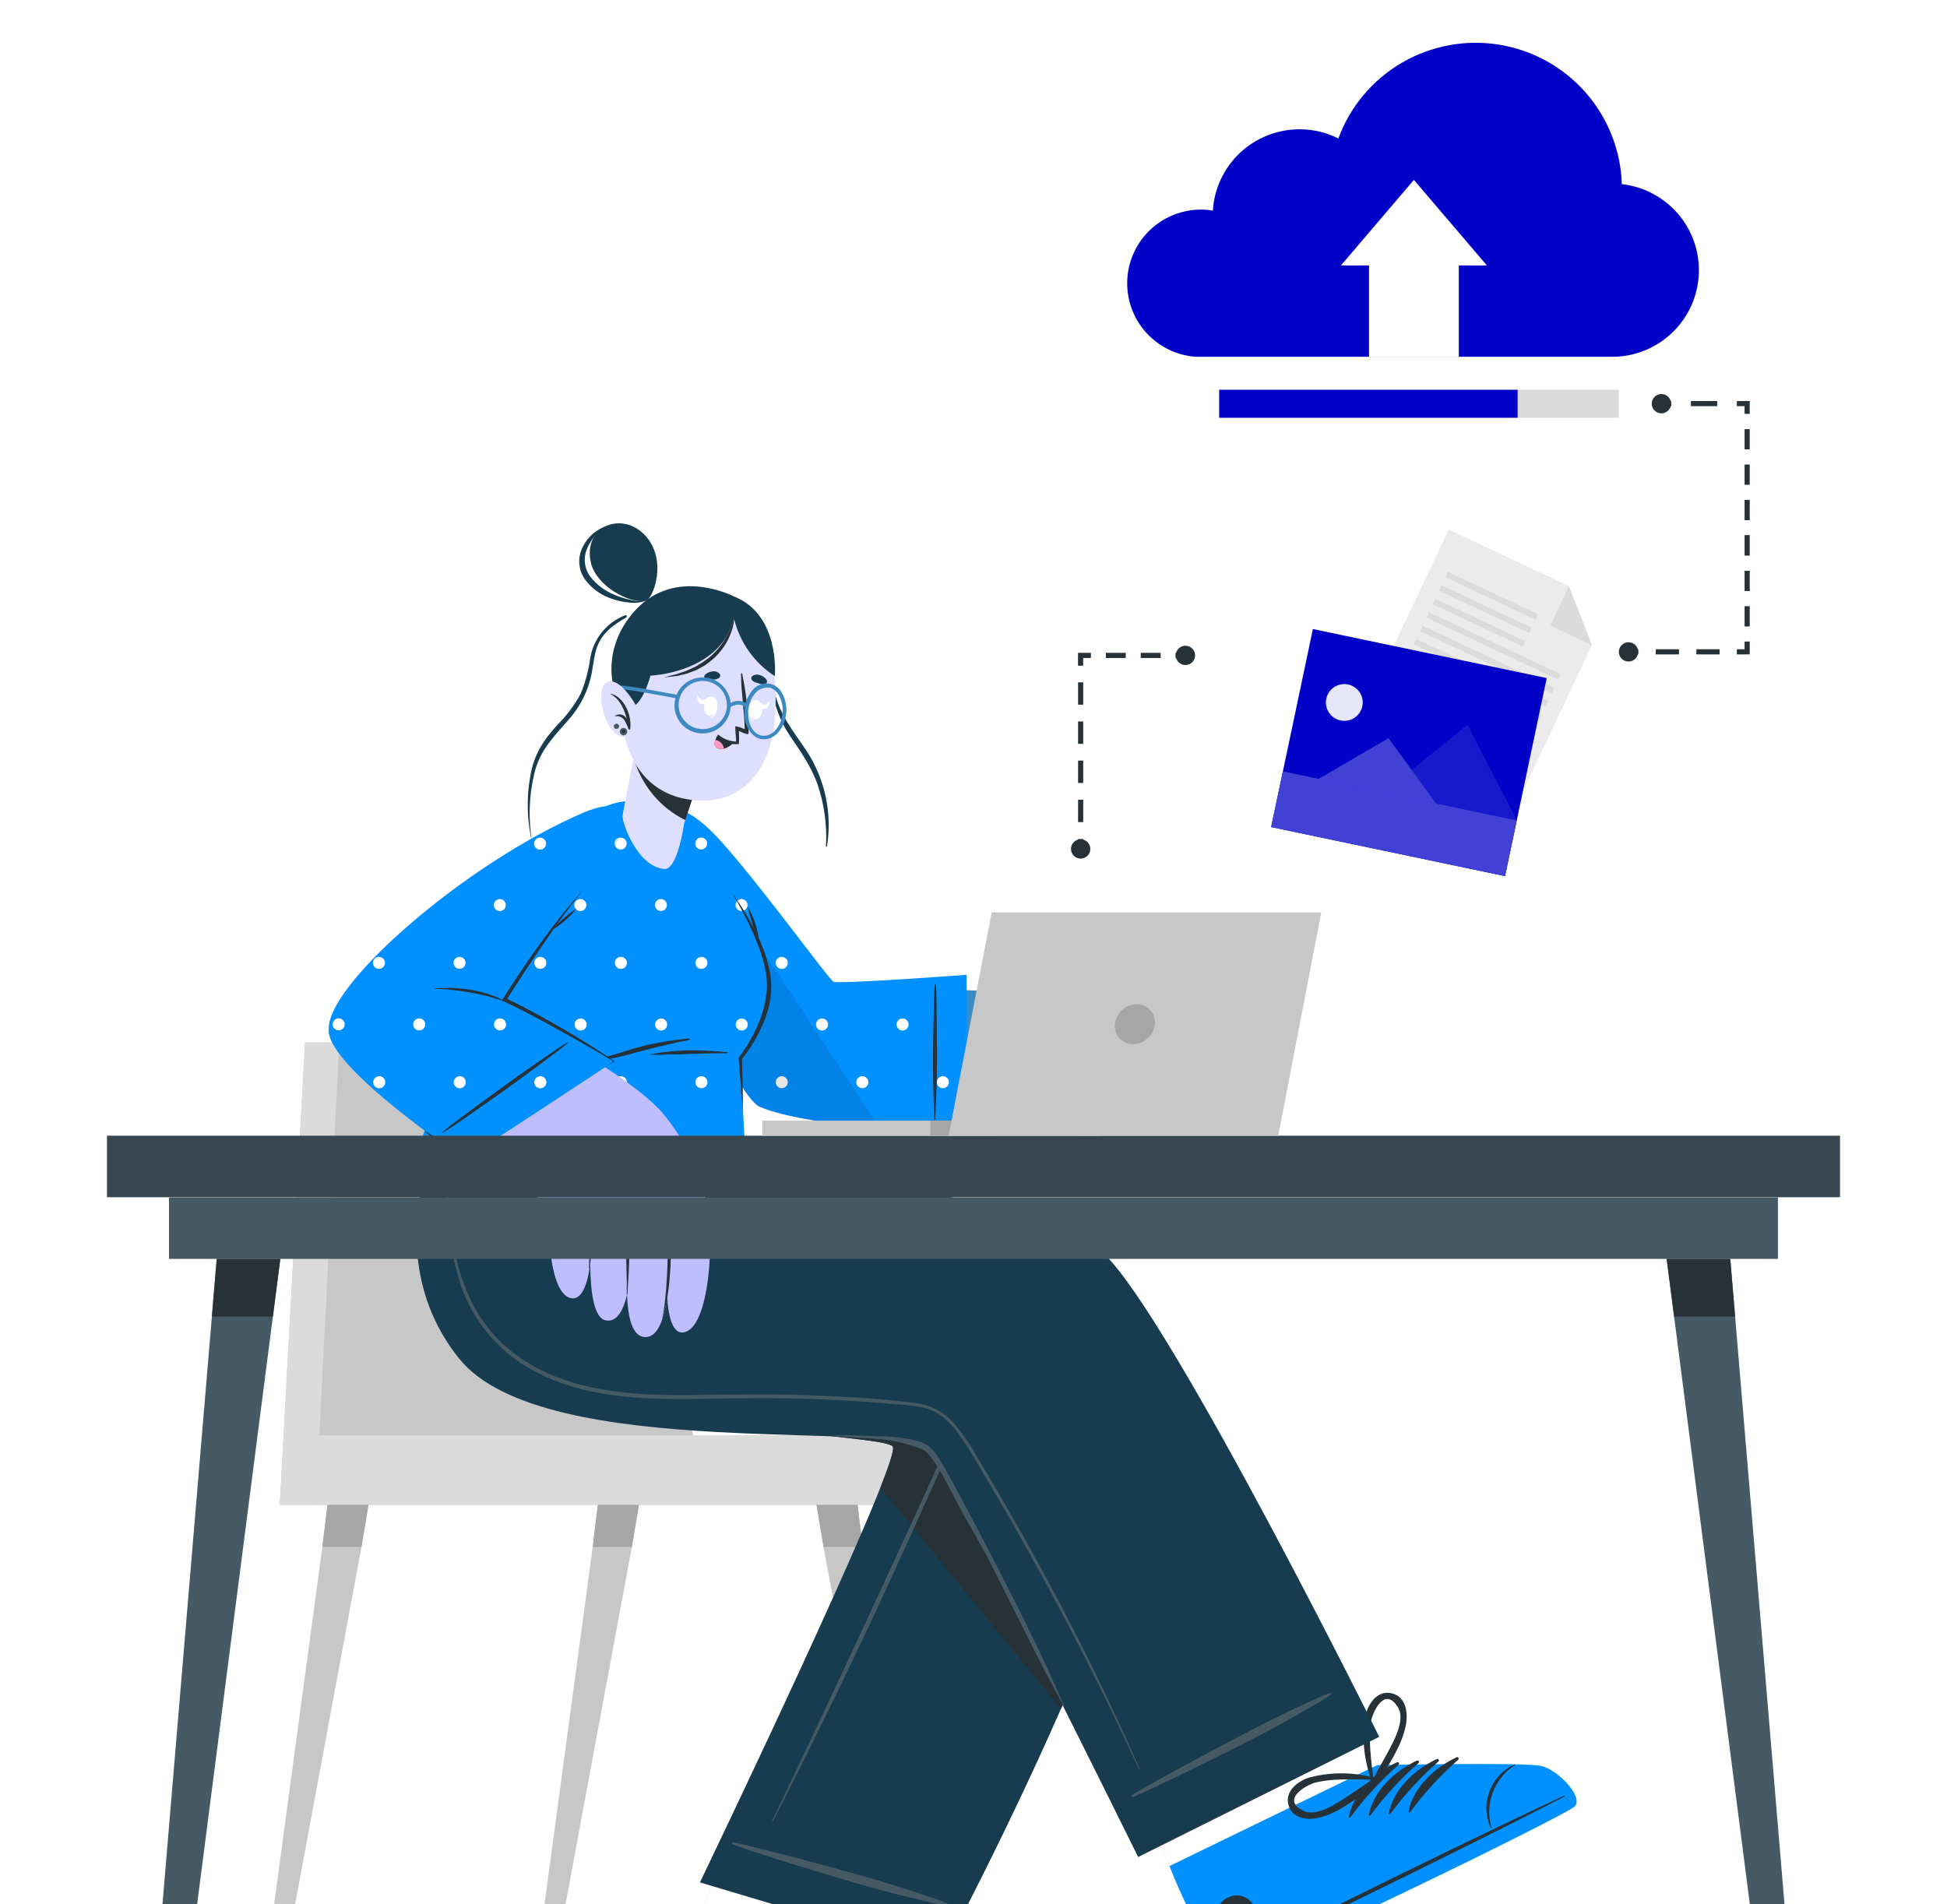 <svg width="91" height="89" viewBox="0 0 91 89" fill="none" xmlns="http://www.w3.org/2000/svg">
<rect x="0" y="0" width="91" height="89" fill="#808080" stroke="none"/>
<g clip-path="url(#clip0_444_969)">
<rect width="91" height="89" fill="white"/>
<path d="M52.683 13.241C52.683 14.11 53.012 14.947 53.604 15.584C54.197 16.222 55.008 16.612 55.877 16.677H75.43C76.459 16.657 77.442 16.246 78.179 15.529C78.916 14.812 79.353 13.842 79.4 12.816C79.447 11.79 79.102 10.784 78.434 10.003C77.766 9.221 76.825 8.722 75.802 8.607C75.752 7.024 75.152 5.507 74.104 4.318C73.056 3.128 71.626 2.339 70.059 2.087C68.493 1.835 66.886 2.135 65.517 2.935C64.147 3.735 63.099 4.986 62.553 6.473C61.99 6.189 61.368 6.042 60.737 6.044C59.705 6.043 58.711 6.436 57.958 7.142C57.206 7.848 56.751 8.814 56.687 9.843C56.502 9.811 56.315 9.796 56.127 9.797C55.213 9.799 54.337 10.163 53.691 10.808C53.046 11.454 52.683 12.329 52.683 13.241Z" fill="#0101C8"/>
<path d="M68.183 11.672H63.986V16.685H68.183V11.672Z" fill="white"/>
<path d="M62.673 12.408H69.496L66.083 8.41L62.673 12.408Z" fill="white"/>
<path d="M75.663 18.219H56.983V19.527H75.663V18.219Z" fill="#DBDBDB"/>
<path d="M70.93 18.219H56.983V19.527H70.93V18.219Z" fill="#0101C8"/>
<path d="M37.87 68.586L38.491 72.308L42.704 95.013H43.385L40.321 72.308L39.869 68.586H37.87Z" fill="#C7C7C7"/>
<path d="M39.869 68.586H37.87L38.491 72.308H40.321L39.869 68.586Z" fill="#A6A6A6"/>
<path d="M24.638 95.013H25.318L29.532 72.308L30.152 68.586H28.154L27.702 72.308L24.638 95.013Z" fill="#C7C7C7"/>
<path d="M28.155 68.586L27.703 72.308H29.533L30.154 68.586H28.155Z" fill="#A6A6A6"/>
<path d="M12.002 95.013H12.681L16.894 72.308L17.517 68.586H15.518L15.066 72.308L12.002 95.013Z" fill="#C7C7C7"/>
<path d="M15.065 72.308H16.893L17.516 68.586H15.518L15.065 72.308Z" fill="#A6A6A6"/>
<path d="M13.078 70.339H43.953V67.092H32.395L28.51 48.73H14.256L13.078 70.339Z" fill="#C7C7C7"/>
<path d="M14.877 67.086H43.953V70.333H14.761L14.877 67.086Z" fill="#DBDBDB"/>
<path d="M13.078 70.339H14.761L15.858 48.73H14.256L13.078 70.339Z" fill="#DBDBDB"/>
<path d="M48.676 99.264C48.077 99.322 31.805 95.436 31.293 94.908C31.23 94.851 31.55 93.372 32.014 91.361V91.32C32.31 90.046 37.065 79.727 37.065 79.727L47.613 82.674L42.803 92.247C42.803 92.247 44.787 93.687 46.49 95.038C47.541 95.873 48.448 96.622 48.64 96.867C49.157 97.507 49.273 99.206 48.676 99.264Z" fill="#EB9481"/>
<path d="M48.676 99.256C48.079 99.313 31.805 95.416 31.29 94.9C31.227 94.84 31.55 93.367 32.011 91.353V91.315C32.12 90.835 32.853 89.104 33.724 87.117C35.46 87.585 41.682 89.277 43.943 89.968L42.824 92.239C42.824 92.239 44.808 93.678 46.509 95.03C47.261 95.596 47.979 96.207 48.659 96.858C49.157 97.499 49.275 99.198 48.676 99.256Z" fill="white"/>
<path d="M44.017 91.37L32.714 87.988C32.714 87.988 42.028 68.619 41.735 67.632C41.54 66.975 27.574 66.929 23.481 63.262C19.246 59.466 22.543 52.009 22.543 52.009L34.284 51.949C34.284 51.949 34.082 54.395 34.525 54.776C34.82 55.028 50.879 56.439 53.947 62.329C56.747 67.673 44.017 91.37 44.017 91.37Z" fill="#183C4F"/>
<path d="M41.737 67.632C41.79 67.798 41.561 68.494 41.148 69.535L49.587 79.881C52.598 73.037 55.426 65.141 53.956 62.329C50.88 56.439 34.83 55.028 34.531 54.776C34.087 54.397 34.291 51.949 34.291 51.949L26.835 51.988L39.221 67.169C40.712 67.332 41.686 67.462 41.737 67.632Z" fill="#263238"/>
<path d="M44.297 88.985C43.998 88.851 43.691 88.737 43.376 88.645C43.049 88.532 42.724 88.421 42.395 88.316C41.75 88.109 41.103 87.91 40.452 87.728C39.138 87.356 37.825 86.993 36.503 86.658C35.815 86.485 34.338 86.103 34.247 86.118C34.236 86.12 34.227 86.125 34.22 86.132C34.213 86.14 34.208 86.149 34.207 86.159C34.205 86.17 34.207 86.18 34.211 86.189C34.216 86.199 34.223 86.206 34.232 86.211C35.509 86.667 36.806 87.058 38.102 87.452C39.398 87.846 40.694 88.237 42.008 88.566C42.371 88.659 42.729 88.738 43.102 88.827C43.483 88.936 43.871 89.016 44.264 89.067C44.297 89.079 44.34 89.007 44.297 88.985Z" fill="#455A64"/>
<path d="M23.175 54.236C23.212 53.844 23.257 53.456 23.301 53.065C23.301 53.019 23.378 53.021 23.373 53.065C23.216 54.648 23.055 56.271 23.346 57.85C23.614 59.307 24.351 60.638 25.443 61.642C27.774 63.802 31.03 64.447 34.065 64.963C35.804 65.258 37.553 65.484 39.308 65.657C40.168 65.74 41.028 65.809 41.889 65.863C42.745 65.916 43.601 65.923 44.455 65.971C44.724 65.986 44.965 66.11 44.921 66.418C44.878 66.605 44.809 66.786 44.717 66.955L44.443 67.577C44.098 68.349 43.753 69.122 43.409 69.895C42.695 71.485 41.974 73.072 41.244 74.654C39.784 77.794 38.269 80.909 36.701 83.999C36.509 84.38 36.312 84.764 36.117 85.148C36.117 85.172 36.069 85.148 36.081 85.124C37.577 81.997 39.056 78.86 40.518 75.715C41.239 74.155 41.961 72.595 42.682 71.028C43.041 70.245 43.398 69.462 43.75 68.678C43.928 68.288 44.105 67.895 44.279 67.5C44.368 67.305 44.455 67.109 44.544 66.912C44.633 66.715 44.883 66.358 44.698 66.192C44.575 66.091 44.323 66.125 44.176 66.122L43.493 66.098C43.062 66.084 42.632 66.067 42.199 66.046C41.327 66.002 40.455 65.943 39.582 65.868C37.875 65.719 36.175 65.503 34.484 65.232C31.468 64.752 28.188 64.202 25.773 62.182C24.695 61.306 23.892 60.14 23.459 58.822C22.99 57.346 23.036 55.762 23.175 54.236Z" fill="#455A64"/>
<path d="M73.504 84.414C73.079 84.839 58.059 92.202 57.328 92.12C57.244 92.12 56.547 90.774 55.626 88.924L55.599 88.883C55.01 87.712 49.669 77.865 49.669 77.865L59.012 73.144L64.502 82.727C64.502 82.727 66.946 82.569 69.127 82.533C70.472 82.509 71.648 82.509 71.951 82.574C72.751 82.754 73.93 83.994 73.504 84.414Z" fill="#EB9481"/>
<path d="M73.506 84.414C73.08 84.836 58.063 92.201 57.33 92.12C57.245 92.12 56.548 90.773 55.627 88.923L55.6 88.882C55.559 88.801 55.519 88.719 55.473 88.642C55.427 88.566 55.413 88.522 55.379 88.462C55.346 88.402 55.288 88.287 55.24 88.198C54.833 87.43 54.165 86.182 53.429 84.819L62.957 80.019L64.504 82.722C64.504 82.722 66.947 82.563 69.129 82.527C70.473 82.503 71.649 82.503 71.952 82.568C72.753 82.753 73.931 83.994 73.506 84.414Z" fill="white"/>
<path d="M73.596 84.443C73.156 84.875 58.1 92.209 57.35 92.123C57.064 92.094 55.705 89.886 54.659 87.225L64.37 82.507C64.37 82.507 71.207 82.365 72.02 82.543C72.833 82.72 74.036 84.011 73.596 84.443Z" fill="#0190FF"/>
<path d="M73.085 83.945C70.531 85.114 60.338 90.065 57.904 91.413C57.885 91.413 57.892 91.438 57.904 91.428C60.461 90.326 70.612 85.291 73.099 83.988C73.157 83.959 73.14 83.921 73.085 83.945Z" fill="#263238"/>
<path d="M70.787 82.475C70.504 82.604 70.251 82.791 70.044 83.023C69.837 83.255 69.68 83.528 69.584 83.823C69.405 84.355 69.439 84.936 69.678 85.443C69.678 85.458 69.714 85.443 69.709 85.429C69.55 84.889 69.571 84.311 69.77 83.784C69.968 83.257 70.332 82.808 70.808 82.506C70.82 82.494 70.806 82.465 70.787 82.475Z" fill="#263238"/>
<path d="M65.282 82.379C64.265 82.859 63.269 83.783 63.045 84.914C63.045 84.957 63.098 84.969 63.12 84.94C63.776 84.047 64.528 83.227 65.361 82.495C65.369 82.49 65.376 82.483 65.38 82.475C65.385 82.467 65.389 82.459 65.391 82.45C65.392 82.441 65.392 82.431 65.39 82.422C65.388 82.414 65.385 82.405 65.379 82.397C65.374 82.39 65.368 82.383 65.36 82.379C65.352 82.374 65.344 82.37 65.335 82.368C65.325 82.367 65.316 82.367 65.307 82.369C65.298 82.371 65.29 82.374 65.282 82.379V82.379Z" fill="#263238"/>
<path d="M66.21 82.301C65.193 82.781 64.197 83.705 63.974 84.836C63.974 84.879 64.026 84.891 64.048 84.862C64.705 83.969 65.457 83.149 66.29 82.417C66.305 82.406 66.315 82.39 66.319 82.372C66.322 82.353 66.318 82.335 66.308 82.319C66.297 82.304 66.281 82.294 66.263 82.29C66.244 82.287 66.226 82.291 66.21 82.301V82.301Z" fill="#263238"/>
<path d="M67.143 82.227C66.126 82.707 65.13 83.631 64.907 84.761C64.907 84.805 64.96 84.817 64.981 84.788C65.639 83.895 66.39 83.075 67.223 82.342C67.238 82.332 67.249 82.316 67.252 82.297C67.255 82.279 67.251 82.26 67.241 82.245C67.23 82.23 67.214 82.219 67.196 82.216C67.177 82.213 67.159 82.217 67.143 82.227V82.227Z" fill="#263238"/>
<path d="M68.067 82.145C67.05 82.625 66.054 83.549 65.831 84.679C65.831 84.723 65.883 84.735 65.905 84.706C66.563 83.813 67.314 82.993 68.147 82.26C68.154 82.255 68.161 82.249 68.166 82.241C68.171 82.233 68.174 82.225 68.176 82.215C68.177 82.206 68.177 82.197 68.175 82.188C68.174 82.179 68.17 82.171 68.165 82.163C68.159 82.156 68.153 82.149 68.145 82.144C68.137 82.139 68.129 82.136 68.12 82.134C68.111 82.132 68.101 82.132 68.092 82.134C68.083 82.136 68.075 82.14 68.067 82.145V82.145Z" fill="#263238"/>
<path d="M57.377 88.705C56.244 89.262 57.108 91.019 58.24 90.462C59.373 89.905 58.51 88.148 57.377 88.705Z" fill="#263238"/>
<path d="M65.058 79.151C64.337 78.978 63.899 79.705 63.798 80.298C63.644 81.319 63.762 82.362 64.142 83.322C64.142 83.346 64.171 83.346 64.188 83.336C64.201 83.354 64.217 83.368 64.237 83.377C64.256 83.387 64.277 83.392 64.299 83.392C64.32 83.392 64.341 83.387 64.361 83.377C64.38 83.368 64.396 83.354 64.409 83.336C64.89 82.489 65.499 81.642 65.701 80.675C65.819 80.104 65.737 79.317 65.058 79.151ZM64.868 81.899C64.642 82.321 64.388 82.729 64.19 83.159C64.125 82.568 64.036 81.985 64.029 81.388C64.022 81.101 64.034 80.814 64.065 80.528C64.123 80.089 64.703 78.762 65.34 79.808C65.701 80.389 65.135 81.395 64.868 81.899V81.899Z" fill="#263238"/>
<path d="M61.815 84.922C62.76 84.627 63.546 83.936 64.345 83.382C64.361 83.368 64.374 83.35 64.383 83.33C64.391 83.311 64.395 83.289 64.394 83.267C64.392 83.246 64.386 83.225 64.375 83.207C64.364 83.188 64.349 83.172 64.33 83.161C64.333 83.157 64.334 83.152 64.334 83.147C64.335 83.142 64.334 83.138 64.332 83.133C64.33 83.129 64.327 83.125 64.324 83.122C64.32 83.119 64.316 83.116 64.311 83.115C63.316 82.833 62.265 82.817 61.261 83.067C60.679 83.223 59.996 83.734 60.239 84.43C60.47 85.088 61.264 85.093 61.815 84.922ZM60.925 84.644C59.819 84.114 61.084 83.41 61.516 83.312C61.799 83.251 62.085 83.211 62.373 83.192C62.966 83.162 63.561 83.162 64.155 83.192C63.743 83.432 63.361 83.722 62.952 83.984C62.486 84.289 61.536 84.939 60.925 84.644Z" fill="#263238"/>
<path d="M64.465 81.184L53.195 86.802C53.195 86.802 44.403 68.966 43.438 67.812C42.151 66.278 25.401 68.443 21.449 63.492C17.361 58.373 20.865 52.016 20.865 52.016H33.611C33.611 52.016 33.65 53.427 32.914 55.491C32.914 55.491 47.495 54.624 51.622 58.627C54.794 61.694 64.465 81.184 64.465 81.184Z" fill="#183C4F"/>
<path d="M30.588 56.768C31.24 56.319 31.917 55.907 32.615 55.532C33.106 55.275 33.62 55.066 34.152 54.91C34.525 54.822 34.686 54.795 34.337 54.959L33.399 55.403C33.467 55.403 33.534 55.403 33.599 55.403C33.839 55.403 34.099 55.381 34.349 55.376C34.83 55.362 35.331 55.376 35.821 55.364C36.817 55.364 37.8 55.45 38.794 55.501C38.798 55.502 38.802 55.505 38.804 55.509C38.807 55.512 38.808 55.517 38.808 55.521C38.808 55.526 38.807 55.53 38.804 55.534C38.802 55.537 38.798 55.54 38.794 55.542C37.803 55.511 36.807 55.561 35.816 55.559C35.335 55.559 34.835 55.571 34.344 55.58L33.623 55.592C33.42 55.603 33.217 55.603 33.014 55.592L32.74 55.722C32.019 56.06 31.297 56.415 30.607 56.806C30.588 56.809 30.573 56.782 30.588 56.768Z" fill="#455A64"/>
<path d="M33.917 51.535C33.788 52.138 33.677 52.736 33.526 53.338C33.458 53.611 33.388 53.887 33.285 54.154C33.208 54.379 33.085 54.634 32.828 54.694C32.535 54.761 32.441 54.511 32.458 54.267C32.474 54.022 32.537 53.717 32.58 53.448C32.633 53.136 32.686 52.824 32.732 52.512C32.754 52.356 32.778 52.2 32.799 52.032C32.799 51.994 32.823 51.696 32.842 51.61C32.842 51.61 32.842 51.624 32.859 51.622C32.864 51.621 32.868 51.62 32.871 51.617C32.874 51.613 32.876 51.609 32.876 51.605C32.879 51.597 32.879 51.588 32.876 51.581C32.873 51.573 32.867 51.566 32.859 51.562C32.859 51.562 32.842 51.562 32.833 51.562C32.778 51.593 32.775 51.672 32.761 51.73C32.717 51.881 32.672 52.035 32.633 52.186C32.561 52.474 32.489 52.762 32.426 53.05C32.364 53.338 32.304 53.631 32.244 53.919C32.176 54.134 32.164 54.362 32.208 54.583C32.238 54.688 32.301 54.779 32.388 54.845C32.474 54.911 32.58 54.947 32.688 54.948C32.688 54.967 32.667 54.987 32.66 55.006C32.636 55.066 32.619 55.128 32.597 55.191C32.575 55.253 32.559 55.315 32.542 55.378C32.539 55.409 32.539 55.44 32.542 55.471C32.542 55.505 32.542 55.538 32.542 55.575C32.539 55.586 32.541 55.599 32.547 55.609C32.553 55.619 32.563 55.627 32.574 55.631C32.586 55.634 32.598 55.634 32.609 55.629C32.62 55.623 32.629 55.614 32.633 55.603C32.65 55.572 32.672 55.548 32.688 55.519C32.705 55.486 32.718 55.452 32.727 55.416C32.744 55.356 32.761 55.296 32.773 55.236C32.789 55.175 32.802 55.114 32.811 55.051C32.815 55.016 32.815 54.979 32.811 54.943C32.936 54.928 33.054 54.878 33.153 54.799C33.316 54.651 33.433 54.458 33.489 54.245C33.571 53.993 33.634 53.734 33.694 53.477C33.855 52.847 33.96 52.205 34.009 51.557C34.006 51.548 34.001 51.54 33.994 51.534C33.987 51.528 33.978 51.523 33.969 51.521C33.96 51.519 33.95 51.519 33.941 51.522C33.932 51.524 33.924 51.529 33.917 51.535Z" fill="#455A64"/>
<path d="M27.77 53.245C27.724 53.543 27.7 53.84 27.642 54.136C27.584 54.431 27.517 54.714 27.433 54.997C27.356 55.271 27.242 55.534 27.094 55.777C26.937 56.005 26.749 56.21 26.533 56.384C26.124 56.733 25.66 57.011 25.16 57.21C24.908 57.31 24.65 57.395 24.388 57.464C24.251 57.498 24.114 57.526 23.974 57.55C23.859 57.558 23.746 57.588 23.642 57.639C23.633 57.645 23.624 57.654 23.619 57.664C23.613 57.674 23.61 57.685 23.61 57.697C23.61 57.709 23.613 57.72 23.619 57.73C23.624 57.74 23.633 57.748 23.642 57.755C23.846 57.809 24.06 57.809 24.263 57.755C24.486 57.726 24.706 57.68 24.922 57.618C25.358 57.487 25.773 57.296 26.156 57.049C26.543 56.813 26.887 56.512 27.173 56.161C27.438 55.791 27.615 55.366 27.69 54.918C27.81 54.37 27.853 53.809 27.818 53.25C27.815 53.246 27.812 53.242 27.808 53.239C27.804 53.237 27.8 53.235 27.795 53.234C27.79 53.234 27.785 53.235 27.781 53.237C27.776 53.239 27.773 53.241 27.77 53.245V53.245Z" fill="#455A64"/>
<path d="M62.178 79.131C61.868 79.237 61.566 79.364 61.273 79.512C60.961 79.656 60.646 79.798 60.335 79.947C59.725 80.237 59.116 80.537 58.517 80.849C57.315 81.48 56.112 82.116 54.91 82.769C54.289 83.112 52.955 83.846 52.897 83.921C52.87 83.954 52.914 84.014 52.952 84C54.193 83.455 55.405 82.85 56.62 82.251C57.834 81.65 59.044 81.05 60.227 80.383C60.554 80.201 60.877 80.011 61.189 79.824C61.542 79.644 61.882 79.438 62.204 79.207C62.245 79.195 62.221 79.116 62.178 79.131Z" fill="#455A64"/>
<path d="M20.873 54.977C20.873 54.965 20.877 54.954 20.885 54.946C20.893 54.938 20.904 54.934 20.916 54.934C20.927 54.934 20.939 54.938 20.947 54.946C20.955 54.954 20.959 54.965 20.959 54.977C20.935 57.739 21.361 60.828 23.494 62.81C25.829 64.984 29.201 65.243 32.234 65.21C33.977 65.195 35.714 65.152 37.455 65.21C39.196 65.267 40.971 65.349 42.71 65.572C43.386 65.635 44.018 65.937 44.492 66.422C44.95 66.941 45.347 67.51 45.675 68.118C46.551 69.558 47.399 71.022 48.22 72.51C49.854 75.453 51.364 78.456 52.751 81.522C52.924 81.903 53.095 82.284 53.263 82.667C53.275 82.691 53.237 82.712 53.225 82.688C51.815 79.612 50.298 76.588 48.672 73.619C47.861 72.133 47.023 70.662 46.159 69.208C45.752 68.524 45.36 67.823 44.906 67.168C44.507 66.59 44.004 66.047 43.311 65.836C42.886 65.731 42.451 65.668 42.013 65.649C41.568 65.609 41.123 65.572 40.678 65.539C39.81 65.476 38.941 65.429 38.071 65.397C36.315 65.332 34.562 65.354 32.806 65.385C29.759 65.44 26.428 65.337 23.908 63.4C22.828 62.555 22.012 61.419 21.558 60.127C21.111 58.801 20.882 57.412 20.88 56.014C20.863 55.673 20.866 55.325 20.873 54.977Z" fill="#455A64"/>
<path d="M39.122 67.078C39.742 67.078 40.365 67.114 40.986 67.136C41.504 67.127 42.021 67.173 42.53 67.272C43.011 67.39 43.374 67.445 43.759 67.971C44.24 68.626 46.856 73.673 47.956 75.907C48.26 76.526 48.561 77.148 48.857 77.772C49.163 78.418 49.432 79.078 49.738 79.723C49.738 79.745 49.714 79.766 49.702 79.742C49.432 79.202 49.132 78.679 48.855 78.144C48.578 77.609 48.304 77.069 48.035 76.529C47.488 75.439 46.942 74.351 46.397 73.263C45.851 72.183 45.195 71.132 44.639 70.059C44.175 69.156 43.542 67.923 43.1 67.74C42.483 67.499 41.835 67.342 41.176 67.275C40.49 67.227 39.805 67.186 39.12 67.126C39.116 67.126 39.113 67.125 39.11 67.124C39.108 67.123 39.105 67.121 39.103 67.118C39.101 67.116 39.099 67.113 39.098 67.11C39.097 67.107 39.097 67.104 39.097 67.101C39.097 67.098 39.098 67.095 39.099 67.092C39.1 67.089 39.102 67.086 39.105 67.084C39.107 67.082 39.11 67.081 39.113 67.079C39.116 67.079 39.119 67.078 39.122 67.078V67.078Z" fill="#455A64"/>
<path d="M29.229 28.754C28.806 28.916 28.431 29.185 28.144 29.535C27.856 29.886 27.665 30.305 27.589 30.751C27.513 31.328 27.361 31.893 27.137 32.431C26.852 32.961 26.489 33.446 26.062 33.871C25.413 34.574 24.944 35.286 24.787 36.27C24.598 37.31 24.629 38.377 24.876 39.405C24.876 39.405 24.876 39.405 24.876 39.405C24.686 38.324 24.719 37.215 24.975 36.148C25.23 35.071 25.893 34.425 26.579 33.638C27.125 33.027 27.496 32.281 27.654 31.478C27.748 30.986 27.774 30.468 28.005 30.014C28.282 29.469 28.779 29.145 29.273 28.86C29.282 28.852 29.289 28.84 29.292 28.828C29.295 28.816 29.294 28.803 29.289 28.791C29.284 28.779 29.276 28.77 29.265 28.763C29.255 28.756 29.242 28.753 29.229 28.754V28.754Z" fill="#183C4F"/>
<path d="M37.676 35.064C37.125 34.245 36.543 33.542 36.255 32.551C35.992 31.649 35.87 30.706 35.6 29.803C35.6 29.789 35.574 29.803 35.579 29.803C35.978 31.399 35.973 32.986 36.901 34.363C37.404 35.112 37.911 35.803 38.219 36.691C38.529 37.613 38.66 38.586 38.604 39.556C38.604 39.59 38.648 39.592 38.655 39.556C38.902 37.989 38.553 36.387 37.676 35.064Z" fill="#183C4F"/>
<path d="M30.953 40.711C31.725 45.33 34.818 51.167 35.559 51.524C36.872 52.158 45.66 52.84 46.004 52.808C46.865 52.727 47.928 46.981 47.206 46.391C47.043 46.259 38.695 46.197 38.342 46.091C37.906 45.962 35.848 42.998 33.712 39.981C32.226 37.862 30.545 38.246 30.953 40.711Z" fill="#3D8BC5"/>
<path d="M44.941 52.517C45.766 52.862 46.613 53.153 47.476 53.388C48.166 53.544 50.158 53.94 50.406 53.203C50.576 52.699 49.444 52.327 48.628 52.046C48.205 51.9 47.666 51.497 47.777 51.225C47.962 50.745 49.054 51.153 49.776 51.518C51.175 52.224 53.058 53.529 53.845 52.797C54.141 52.519 53.751 52.077 53.193 51.638C54.085 52.118 55.03 52.514 55.372 52.219C55.46 52.144 55.516 52.037 55.528 51.922C55.54 51.807 55.507 51.692 55.437 51.6C55.548 51.644 55.67 51.654 55.788 51.628C55.905 51.603 56.012 51.544 56.096 51.458C56.358 51.149 56.197 50.738 55.855 50.301C55.907 50.292 55.955 50.27 55.997 50.239C56.039 50.207 56.073 50.166 56.096 50.119C56.637 49.183 53.518 46.759 52.488 46.587C49.429 46.047 46.235 46.495 46.235 46.495C45.107 47.51 44.939 52.514 44.941 52.517Z" fill="#EB9481"/>
<path d="M49.213 49.449C49.939 49.512 50.642 49.736 51.271 50.105C52.005 50.546 52.601 51.172 53.284 51.679C53.304 51.693 53.284 51.722 53.263 51.708C52.94 51.444 52.589 51.211 52.255 50.959C51.921 50.707 51.61 50.455 51.269 50.239C50.652 49.828 49.948 49.563 49.213 49.466C49.213 49.466 49.206 49.447 49.213 49.449Z" fill="#263238"/>
<path d="M49.7 48.141C50.517 48.282 51.318 48.508 52.089 48.813C52.918 49.175 53.589 49.806 54.253 50.414C54.648 50.776 55.035 51.15 55.412 51.532C55.429 51.546 55.412 51.575 55.391 51.558C54.722 50.931 54.036 50.325 53.332 49.739C52.682 49.191 51.929 48.776 51.117 48.52C50.653 48.374 50.179 48.263 49.705 48.153C49.688 48.153 49.691 48.139 49.7 48.141Z" fill="#263238"/>
<path d="M50.482 46.969C51.261 47.081 51.942 47.178 52.646 47.55C53.442 48.017 54.177 48.581 54.833 49.229C55.192 49.57 55.541 49.92 55.881 50.278C55.893 50.293 55.869 50.317 55.855 50.302C55.073 49.522 54.243 48.792 53.368 48.118C52.957 47.79 52.497 47.527 52.004 47.341C51.507 47.179 50.997 47.06 50.48 46.986C50.48 46.986 50.48 46.969 50.482 46.969Z" fill="#263238"/>
<path d="M45.169 48.727V53.047C45.169 53.047 37.868 52.749 35.523 51.739C34.263 51.194 31.052 43.118 30.614 40.534C30.184 37.99 31.191 36.483 33.798 39.434C35.797 41.698 38.731 45.78 38.964 45.893C39.198 46.005 45.179 45.566 45.179 45.566V48.722" fill="#0190FF"/>
<path d="M31.171 42.303C31.171 42.364 31.15 42.423 31.113 42.471C31.067 42.324 31.021 42.18 30.98 42.041C31.036 42.059 31.084 42.094 31.118 42.141C31.152 42.188 31.171 42.245 31.171 42.303ZM34.658 42.024C34.602 42.024 34.549 42.041 34.503 42.071C34.457 42.102 34.421 42.145 34.4 42.196C34.379 42.247 34.373 42.303 34.384 42.357C34.395 42.411 34.421 42.461 34.46 42.5C34.499 42.538 34.549 42.565 34.603 42.576C34.657 42.587 34.714 42.581 34.764 42.56C34.815 42.539 34.859 42.503 34.89 42.457C34.92 42.412 34.937 42.358 34.937 42.303C34.936 42.229 34.907 42.159 34.854 42.107C34.802 42.054 34.731 42.025 34.658 42.024ZM32.775 39.145C32.719 39.145 32.666 39.161 32.62 39.191C32.574 39.222 32.538 39.266 32.517 39.316C32.496 39.367 32.49 39.423 32.501 39.477C32.512 39.531 32.538 39.581 32.577 39.62C32.616 39.659 32.666 39.685 32.72 39.696C32.774 39.707 32.83 39.701 32.881 39.68C32.932 39.659 32.976 39.623 33.007 39.578C33.037 39.532 33.054 39.478 33.054 39.423C33.052 39.35 33.022 39.281 32.969 39.231C32.917 39.18 32.847 39.152 32.775 39.152V39.145ZM34.658 47.606C34.602 47.606 34.547 47.622 34.501 47.653C34.454 47.684 34.417 47.727 34.396 47.779C34.374 47.83 34.368 47.887 34.379 47.941C34.39 47.996 34.417 48.046 34.456 48.086C34.496 48.125 34.546 48.152 34.601 48.163C34.656 48.173 34.713 48.168 34.764 48.146C34.816 48.125 34.859 48.088 34.89 48.042C34.921 47.995 34.937 47.941 34.937 47.885C34.936 47.811 34.907 47.741 34.854 47.689C34.802 47.637 34.731 47.607 34.658 47.606V47.606ZM38.422 47.606C38.366 47.606 38.311 47.623 38.265 47.654C38.219 47.685 38.182 47.729 38.161 47.78C38.14 47.832 38.135 47.888 38.146 47.943C38.157 47.998 38.184 48.047 38.223 48.087C38.263 48.126 38.313 48.152 38.368 48.163C38.423 48.173 38.48 48.168 38.531 48.146C38.582 48.124 38.626 48.088 38.657 48.041C38.687 47.995 38.703 47.941 38.703 47.885C38.703 47.848 38.696 47.812 38.681 47.778C38.667 47.744 38.647 47.713 38.62 47.687C38.594 47.661 38.563 47.641 38.529 47.627C38.495 47.613 38.458 47.606 38.422 47.606V47.606ZM42.188 47.606C42.132 47.606 42.077 47.622 42.031 47.653C41.984 47.684 41.947 47.727 41.926 47.779C41.904 47.83 41.898 47.887 41.909 47.941C41.92 47.996 41.947 48.046 41.986 48.086C42.026 48.125 42.076 48.152 42.131 48.163C42.186 48.173 42.243 48.168 42.294 48.146C42.346 48.125 42.389 48.088 42.42 48.042C42.451 47.995 42.467 47.941 42.467 47.885C42.467 47.811 42.437 47.74 42.385 47.688C42.333 47.636 42.262 47.606 42.188 47.606ZM32.775 44.727C32.719 44.726 32.664 44.742 32.617 44.773C32.571 44.804 32.534 44.847 32.513 44.899C32.491 44.95 32.485 45.007 32.496 45.062C32.507 45.116 32.534 45.166 32.573 45.206C32.613 45.245 32.663 45.272 32.718 45.283C32.773 45.294 32.83 45.288 32.881 45.266C32.932 45.245 32.976 45.209 33.007 45.162C33.038 45.115 33.054 45.061 33.054 45.005C33.054 44.931 33.024 44.86 32.972 44.808C32.919 44.756 32.849 44.727 32.775 44.727V44.727ZM36.541 44.727C36.485 44.726 36.43 44.742 36.384 44.773C36.337 44.804 36.3 44.847 36.279 44.899C36.257 44.95 36.252 45.007 36.262 45.062C36.273 45.116 36.3 45.166 36.339 45.206C36.379 45.245 36.429 45.272 36.484 45.283C36.539 45.294 36.596 45.288 36.647 45.266C36.699 45.245 36.743 45.209 36.773 45.162C36.804 45.115 36.82 45.061 36.82 45.005C36.82 44.931 36.79 44.86 36.738 44.808C36.686 44.756 36.615 44.727 36.541 44.727V44.727ZM36.541 50.304C36.485 50.303 36.43 50.319 36.384 50.35C36.337 50.381 36.301 50.424 36.279 50.476C36.258 50.527 36.252 50.583 36.262 50.638C36.273 50.693 36.299 50.743 36.339 50.782C36.378 50.822 36.428 50.849 36.483 50.86C36.537 50.871 36.594 50.866 36.645 50.844C36.697 50.823 36.741 50.787 36.772 50.741C36.803 50.695 36.82 50.64 36.82 50.585C36.819 50.511 36.79 50.441 36.737 50.389C36.685 50.337 36.615 50.307 36.541 50.306V50.304ZM40.305 50.304C40.249 50.304 40.195 50.32 40.148 50.351C40.102 50.382 40.066 50.426 40.045 50.477C40.023 50.529 40.018 50.585 40.029 50.639C40.039 50.694 40.066 50.744 40.106 50.783C40.145 50.823 40.195 50.849 40.25 50.86C40.304 50.871 40.361 50.865 40.412 50.844C40.464 50.823 40.508 50.787 40.539 50.741C40.569 50.695 40.586 50.64 40.586 50.585C40.586 50.548 40.579 50.512 40.565 50.478C40.55 50.444 40.53 50.413 40.503 50.387C40.477 50.361 40.446 50.341 40.412 50.327C40.378 50.313 40.341 50.306 40.305 50.306V50.304ZM44.071 50.304C44.015 50.303 43.96 50.319 43.914 50.35C43.867 50.381 43.831 50.424 43.809 50.476C43.788 50.527 43.782 50.583 43.792 50.638C43.803 50.693 43.829 50.743 43.869 50.782C43.908 50.822 43.958 50.849 44.013 50.86C44.067 50.871 44.124 50.866 44.175 50.844C44.227 50.823 44.271 50.787 44.302 50.741C44.333 50.695 44.35 50.64 44.35 50.585C44.35 50.511 44.32 50.44 44.268 50.388C44.216 50.336 44.145 50.306 44.071 50.306V50.304Z" fill="white"/>
<path d="M43.608 49.168C43.608 48.64 43.625 48.114 43.637 47.586C43.649 47.058 43.637 46.53 43.695 46.007C43.695 45.983 43.736 45.981 43.738 46.007C43.784 46.514 43.772 47.029 43.781 47.538C43.791 48.047 43.781 48.616 43.796 49.153C43.796 50.219 43.764 51.282 43.709 52.345C43.709 52.372 43.671 52.367 43.671 52.345C43.625 51.282 43.596 50.226 43.608 49.168Z" fill="#263238"/>
<path opacity="0.1" d="M41.154 52.773C39.052 52.571 36.678 52.247 35.519 51.748C34.256 51.203 31.048 43.127 30.613 40.54C30.372 39.115 30.579 38.013 31.274 37.848L41.154 52.773Z" fill="black"/>
<path d="M34.595 49.47L34.836 53.931H19.46C19.46 53.931 23.842 41.318 26.798 38.651C28.797 36.849 30.918 37.192 32.152 38.695C32.464 39.074 35.677 43.545 35.92 45.654C36.137 47.507 34.595 49.47 34.595 49.47Z" fill="#0190FF"/>
<path d="M34.73 51.922C34.648 51.106 34.581 50.287 34.523 49.471V49.445L34.542 49.419C34.96 48.864 35.296 48.255 35.543 47.607C35.663 47.283 35.749 46.949 35.8 46.608C35.858 46.271 35.862 45.927 35.812 45.588C35.765 45.246 35.685 44.909 35.572 44.583C35.464 44.252 35.338 43.927 35.197 43.608C34.907 42.97 34.581 42.348 34.22 41.746C34.636 42.316 35.002 42.921 35.315 43.553C35.647 44.183 35.88 44.859 36.007 45.559C36.105 46.276 36.011 47.006 35.733 47.674C35.477 48.34 35.115 48.96 34.663 49.512L34.68 49.462C34.699 50.282 34.723 51.101 34.73 51.922Z" fill="#263238"/>
<path d="M34.952 42.387C35.1 42.642 35.221 42.912 35.31 43.193C35.355 43.334 35.392 43.477 35.421 43.623C35.452 43.769 35.464 43.918 35.457 44.067C35.368 43.783 35.269 43.512 35.18 43.236C35.088 42.958 35.011 42.674 34.952 42.387V42.387Z" fill="#263238"/>
<path d="M27.406 42.303C27.407 42.359 27.391 42.413 27.36 42.46C27.329 42.507 27.286 42.543 27.234 42.565C27.183 42.586 27.126 42.592 27.072 42.581C27.017 42.571 26.966 42.544 26.927 42.505C26.887 42.466 26.86 42.416 26.849 42.361C26.838 42.307 26.844 42.25 26.865 42.199C26.886 42.148 26.922 42.103 26.968 42.072C27.015 42.041 27.069 42.025 27.125 42.025C27.162 42.025 27.198 42.032 27.233 42.045C27.267 42.059 27.298 42.08 27.324 42.106C27.35 42.132 27.371 42.162 27.385 42.196C27.399 42.23 27.406 42.267 27.406 42.303V42.303ZM30.891 42.025C30.836 42.025 30.782 42.041 30.736 42.072C30.69 42.102 30.655 42.146 30.634 42.197C30.612 42.248 30.607 42.304 30.618 42.358C30.628 42.412 30.655 42.461 30.694 42.5C30.733 42.539 30.783 42.566 30.837 42.576C30.891 42.587 30.947 42.582 30.998 42.561C31.049 42.539 31.093 42.504 31.123 42.458C31.154 42.412 31.17 42.358 31.17 42.303C31.17 42.267 31.163 42.231 31.149 42.197C31.135 42.163 31.114 42.132 31.088 42.106C31.063 42.081 31.032 42.06 30.998 42.046C30.964 42.032 30.928 42.025 30.891 42.025V42.025ZM34.434 42.135C34.396 42.183 34.376 42.242 34.376 42.303C34.377 42.377 34.407 42.448 34.459 42.5C34.512 42.553 34.583 42.582 34.657 42.582H34.677C34.605 42.431 34.52 42.282 34.436 42.135H34.434ZM29.008 39.152C28.953 39.153 28.899 39.17 28.854 39.2C28.808 39.231 28.773 39.275 28.752 39.326C28.731 39.377 28.726 39.433 28.737 39.486C28.748 39.54 28.775 39.59 28.814 39.628C28.853 39.667 28.903 39.693 28.957 39.704C29.011 39.715 29.067 39.709 29.118 39.688C29.169 39.667 29.212 39.631 29.243 39.585C29.273 39.539 29.29 39.486 29.29 39.431C29.29 39.394 29.282 39.358 29.268 39.324C29.254 39.29 29.233 39.259 29.207 39.233C29.181 39.207 29.15 39.187 29.116 39.173C29.081 39.159 29.045 39.152 29.008 39.152V39.152ZM32.568 39.246C32.52 39.296 32.495 39.362 32.495 39.431C32.495 39.505 32.525 39.575 32.577 39.628C32.629 39.68 32.7 39.709 32.774 39.709C32.81 39.709 32.845 39.703 32.878 39.69C32.765 39.524 32.661 39.376 32.568 39.246V39.246ZM23.373 47.607C23.317 47.607 23.263 47.623 23.216 47.653C23.169 47.684 23.133 47.728 23.111 47.779C23.09 47.831 23.084 47.887 23.095 47.942C23.105 47.997 23.132 48.047 23.172 48.086C23.211 48.126 23.262 48.153 23.317 48.163C23.371 48.174 23.428 48.168 23.48 48.147C23.531 48.125 23.575 48.089 23.606 48.042C23.637 47.996 23.653 47.941 23.652 47.886C23.652 47.812 23.623 47.741 23.57 47.689C23.518 47.636 23.447 47.607 23.373 47.607ZM27.137 47.607C27.081 47.607 27.027 47.624 26.98 47.655C26.934 47.686 26.898 47.73 26.877 47.781C26.856 47.833 26.85 47.889 26.861 47.944C26.872 47.998 26.899 48.048 26.939 48.087C26.979 48.127 27.029 48.153 27.084 48.164C27.138 48.174 27.195 48.168 27.246 48.147C27.298 48.125 27.341 48.089 27.372 48.042C27.403 47.996 27.419 47.941 27.418 47.886C27.419 47.848 27.411 47.81 27.396 47.776C27.381 47.741 27.359 47.709 27.332 47.683C27.304 47.657 27.272 47.637 27.236 47.624C27.201 47.611 27.163 47.605 27.125 47.607H27.137ZM30.903 47.607C30.847 47.607 30.793 47.623 30.746 47.653C30.699 47.684 30.663 47.728 30.641 47.779C30.62 47.831 30.614 47.887 30.625 47.942C30.636 47.997 30.662 48.047 30.702 48.086C30.741 48.126 30.792 48.153 30.846 48.163C30.901 48.174 30.958 48.168 31.01 48.147C31.061 48.125 31.105 48.089 31.136 48.042C31.166 47.996 31.183 47.941 31.182 47.886C31.182 47.848 31.175 47.811 31.16 47.776C31.145 47.742 31.123 47.71 31.096 47.684C31.069 47.658 31.037 47.638 31.002 47.625C30.966 47.611 30.929 47.605 30.891 47.607H30.903ZM34.669 47.607C34.614 47.607 34.559 47.623 34.512 47.653C34.466 47.684 34.429 47.728 34.407 47.779C34.386 47.831 34.38 47.887 34.391 47.942C34.402 47.997 34.429 48.047 34.468 48.086C34.508 48.126 34.558 48.153 34.613 48.163C34.667 48.174 34.724 48.168 34.776 48.147C34.827 48.125 34.871 48.089 34.902 48.042C34.933 47.996 34.949 47.941 34.948 47.886C34.948 47.848 34.94 47.811 34.925 47.776C34.91 47.742 34.889 47.711 34.862 47.685C34.835 47.659 34.803 47.639 34.767 47.626C34.732 47.612 34.695 47.606 34.657 47.607H34.669ZM25.256 44.727C25.201 44.727 25.146 44.743 25.099 44.774C25.052 44.804 25.016 44.848 24.994 44.9C24.973 44.951 24.967 45.008 24.978 45.062C24.989 45.117 25.015 45.167 25.055 45.207C25.095 45.246 25.145 45.273 25.2 45.283C25.254 45.294 25.311 45.288 25.363 45.267C25.414 45.245 25.458 45.209 25.489 45.163C25.52 45.116 25.536 45.061 25.535 45.006C25.535 44.968 25.528 44.931 25.513 44.896C25.498 44.862 25.477 44.83 25.449 44.804C25.422 44.778 25.39 44.758 25.355 44.745C25.32 44.732 25.282 44.726 25.244 44.727H25.256ZM29.02 44.727C28.964 44.727 28.91 44.744 28.863 44.775C28.817 44.806 28.781 44.85 28.76 44.901C28.739 44.953 28.733 45.009 28.744 45.064C28.755 45.118 28.782 45.168 28.822 45.207C28.862 45.247 28.912 45.273 28.967 45.284C29.021 45.294 29.078 45.288 29.13 45.267C29.181 45.245 29.225 45.209 29.255 45.162C29.286 45.116 29.302 45.061 29.302 45.006C29.302 44.968 29.294 44.93 29.279 44.896C29.264 44.861 29.242 44.83 29.215 44.803C29.187 44.778 29.155 44.757 29.119 44.744C29.084 44.731 29.046 44.725 29.008 44.727H29.02ZM32.786 44.727C32.73 44.727 32.676 44.743 32.629 44.774C32.583 44.804 32.546 44.848 32.524 44.9C32.503 44.951 32.497 45.008 32.508 45.062C32.519 45.117 32.545 45.167 32.585 45.207C32.624 45.246 32.675 45.273 32.73 45.283C32.784 45.294 32.841 45.288 32.893 45.267C32.944 45.245 32.988 45.209 33.019 45.163C33.05 45.116 33.066 45.061 33.065 45.006C33.065 44.968 33.058 44.931 33.043 44.896C33.028 44.862 33.007 44.83 32.979 44.804C32.952 44.778 32.92 44.758 32.885 44.745C32.849 44.732 32.812 44.726 32.774 44.727H32.786ZM19.732 53.208L19.547 53.729C19.567 53.732 19.587 53.732 19.607 53.729C19.67 53.73 19.731 53.709 19.781 53.67C19.831 53.631 19.866 53.576 19.88 53.515C19.895 53.454 19.888 53.389 19.861 53.332C19.834 53.275 19.789 53.229 19.732 53.201V53.208ZM23.373 53.177C23.317 53.177 23.263 53.193 23.216 53.224C23.169 53.254 23.133 53.298 23.111 53.349C23.09 53.401 23.084 53.458 23.095 53.512C23.105 53.567 23.132 53.617 23.172 53.657C23.211 53.696 23.262 53.723 23.317 53.733C23.371 53.744 23.428 53.739 23.48 53.717C23.531 53.695 23.575 53.659 23.606 53.612C23.637 53.566 23.653 53.511 23.652 53.456C23.652 53.382 23.622 53.312 23.57 53.26C23.517 53.209 23.447 53.18 23.373 53.18V53.177ZM27.137 53.177C27.081 53.177 27.027 53.194 26.98 53.225C26.934 53.256 26.898 53.3 26.877 53.351C26.856 53.403 26.85 53.459 26.861 53.514C26.872 53.568 26.899 53.618 26.939 53.657C26.979 53.697 27.029 53.723 27.084 53.734C27.138 53.744 27.195 53.738 27.246 53.717C27.298 53.695 27.341 53.659 27.372 53.612C27.403 53.566 27.419 53.511 27.418 53.456C27.418 53.418 27.41 53.381 27.395 53.346C27.38 53.312 27.358 53.281 27.331 53.255C27.303 53.229 27.271 53.209 27.236 53.196C27.2 53.183 27.163 53.178 27.125 53.18L27.137 53.177ZM30.903 53.177C30.847 53.177 30.793 53.193 30.746 53.224C30.699 53.254 30.663 53.298 30.641 53.349C30.62 53.401 30.614 53.458 30.625 53.512C30.636 53.567 30.662 53.617 30.702 53.657C30.741 53.696 30.792 53.723 30.846 53.733C30.901 53.744 30.958 53.739 31.01 53.717C31.061 53.695 31.105 53.659 31.136 53.612C31.166 53.566 31.183 53.511 31.182 53.456C31.182 53.418 31.174 53.381 31.159 53.347C31.144 53.313 31.123 53.282 31.095 53.256C31.068 53.23 31.036 53.21 31.001 53.197C30.966 53.184 30.929 53.178 30.891 53.18L30.903 53.177ZM34.816 53.22C34.773 53.192 34.722 53.177 34.669 53.177C34.63 53.174 34.591 53.178 34.554 53.191C34.517 53.203 34.483 53.223 34.454 53.249C34.425 53.276 34.402 53.308 34.386 53.343C34.37 53.379 34.362 53.418 34.362 53.457C34.362 53.496 34.37 53.535 34.386 53.57C34.402 53.606 34.425 53.638 34.454 53.664C34.483 53.691 34.517 53.711 34.554 53.723C34.591 53.736 34.63 53.74 34.669 53.736C34.732 53.737 34.792 53.716 34.84 53.676L34.816 53.22ZM21.49 50.305C21.434 50.304 21.38 50.32 21.333 50.351C21.287 50.381 21.25 50.425 21.228 50.476C21.207 50.528 21.201 50.584 21.211 50.639C21.222 50.693 21.249 50.743 21.288 50.783C21.327 50.823 21.377 50.849 21.432 50.861C21.487 50.872 21.543 50.866 21.595 50.845C21.646 50.824 21.691 50.788 21.721 50.742C21.753 50.695 21.769 50.641 21.769 50.585C21.769 50.548 21.762 50.511 21.747 50.476C21.732 50.441 21.71 50.41 21.683 50.384C21.656 50.358 21.624 50.338 21.588 50.325C21.553 50.311 21.516 50.305 21.478 50.307L21.49 50.305ZM25.256 50.305C25.201 50.304 25.146 50.32 25.099 50.351C25.053 50.381 25.016 50.425 24.995 50.476C24.973 50.528 24.967 50.584 24.978 50.639C24.988 50.693 25.015 50.743 25.054 50.783C25.093 50.823 25.143 50.849 25.198 50.861C25.253 50.872 25.309 50.866 25.361 50.845C25.413 50.824 25.457 50.788 25.488 50.742C25.519 50.695 25.535 50.641 25.535 50.585C25.535 50.548 25.527 50.511 25.512 50.476C25.497 50.442 25.476 50.411 25.449 50.385C25.422 50.359 25.39 50.339 25.354 50.325C25.319 50.312 25.282 50.306 25.244 50.307L25.256 50.305ZM29.02 50.305C28.965 50.305 28.91 50.321 28.864 50.352C28.817 50.383 28.782 50.427 28.76 50.478C28.739 50.529 28.733 50.586 28.744 50.64C28.755 50.695 28.782 50.745 28.821 50.784C28.86 50.823 28.911 50.85 28.965 50.861C29.02 50.872 29.076 50.866 29.128 50.845C29.179 50.824 29.223 50.788 29.254 50.741C29.285 50.695 29.302 50.641 29.302 50.585C29.302 50.548 29.294 50.51 29.279 50.475C29.264 50.441 29.242 50.409 29.215 50.383C29.187 50.357 29.155 50.337 29.119 50.324C29.084 50.311 29.046 50.305 29.008 50.307L29.02 50.305ZM32.786 50.305C32.731 50.304 32.676 50.32 32.629 50.351C32.583 50.381 32.546 50.425 32.525 50.476C32.503 50.528 32.497 50.584 32.508 50.639C32.518 50.693 32.545 50.743 32.584 50.783C32.623 50.823 32.673 50.849 32.728 50.861C32.783 50.872 32.84 50.866 32.891 50.845C32.943 50.824 32.987 50.788 33.018 50.742C33.049 50.695 33.065 50.641 33.065 50.585C33.065 50.548 33.058 50.511 33.043 50.476C33.028 50.441 33.007 50.41 32.979 50.384C32.952 50.358 32.92 50.338 32.885 50.325C32.849 50.311 32.812 50.305 32.774 50.307L32.786 50.305Z" fill="white"/>
<path d="M32.209 48.543C31.48 48.607 30.756 48.725 30.045 48.896C29.696 48.985 29.352 49.09 29.008 49.203C28.837 49.261 28.664 49.311 28.491 49.359C28.311 49.416 28.126 49.451 27.938 49.465C27.935 49.465 27.932 49.466 27.929 49.468C27.927 49.471 27.926 49.474 27.926 49.477C27.926 49.48 27.927 49.483 27.929 49.485C27.932 49.487 27.935 49.489 27.938 49.489C28.116 49.502 28.294 49.502 28.472 49.489C28.643 49.47 28.813 49.438 28.979 49.393C29.337 49.306 29.689 49.203 30.045 49.112C30.766 48.927 31.488 48.745 32.209 48.613C32.25 48.596 32.243 48.538 32.209 48.543Z" fill="#263238"/>
<path d="M33.999 49.185C33.402 49.122 32.802 49.093 32.202 49.098C31.902 49.098 31.603 49.122 31.305 49.151L30.877 49.199C30.721 49.218 30.567 49.261 30.411 49.278C30.394 49.278 30.394 49.305 30.411 49.305C30.56 49.293 30.711 49.305 30.86 49.305L31.31 49.285C31.608 49.285 31.909 49.285 32.207 49.264C32.806 49.245 33.41 49.23 34.004 49.23C34.032 49.233 34.03 49.187 33.999 49.185Z" fill="#263238"/>
<path d="M27.297 37.974C21.727 40.355 15.138 46.119 15.366 48.195C15.621 50.506 23.62 47.149 23.562 46.798C23.514 46.503 25.303 44.159 27.86 40.799C30.46 37.364 28.675 37.386 27.297 37.974Z" fill="#0190FF"/>
<path d="M23.64 42.306C23.64 42.361 23.624 42.415 23.593 42.46C23.563 42.506 23.519 42.542 23.468 42.563C23.417 42.584 23.361 42.59 23.307 42.579C23.253 42.568 23.203 42.541 23.164 42.503C23.125 42.464 23.099 42.414 23.088 42.36C23.077 42.306 23.083 42.25 23.104 42.199C23.125 42.148 23.161 42.105 23.206 42.074C23.252 42.044 23.306 42.027 23.361 42.027C23.436 42.027 23.506 42.057 23.559 42.109C23.611 42.161 23.64 42.232 23.64 42.306V42.306Z" fill="white"/>
<path d="M25.523 39.431C25.524 39.486 25.508 39.541 25.477 39.588C25.446 39.634 25.402 39.67 25.351 39.692C25.299 39.714 25.242 39.719 25.188 39.709C25.133 39.698 25.082 39.671 25.043 39.632C25.003 39.592 24.977 39.542 24.966 39.487C24.955 39.433 24.961 39.376 24.982 39.325C25.004 39.273 25.04 39.229 25.087 39.199C25.134 39.168 25.188 39.152 25.244 39.152C25.318 39.152 25.389 39.182 25.442 39.234C25.494 39.286 25.523 39.357 25.523 39.431Z" fill="white"/>
<path d="M28.905 39.164C28.855 39.267 28.797 39.375 28.729 39.49C28.714 39.424 28.723 39.354 28.756 39.294C28.788 39.234 28.841 39.188 28.905 39.164V39.164Z" fill="white"/>
<path d="M16.11 47.876C16.111 47.932 16.095 47.986 16.064 48.033C16.033 48.079 15.989 48.115 15.938 48.137C15.887 48.159 15.83 48.165 15.775 48.154C15.721 48.144 15.67 48.117 15.631 48.078C15.591 48.039 15.564 47.989 15.553 47.934C15.542 47.88 15.547 47.823 15.569 47.772C15.59 47.72 15.626 47.676 15.672 47.645C15.719 47.614 15.773 47.598 15.829 47.598C15.903 47.598 15.974 47.627 16.027 47.679C16.08 47.731 16.11 47.802 16.11 47.876Z" fill="white"/>
<path d="M19.873 47.876C19.873 47.931 19.857 47.985 19.826 48.031C19.796 48.077 19.752 48.112 19.701 48.133C19.65 48.154 19.594 48.16 19.54 48.149C19.486 48.138 19.436 48.112 19.397 48.073C19.358 48.034 19.332 47.984 19.321 47.93C19.31 47.876 19.316 47.82 19.337 47.77C19.358 47.719 19.393 47.675 19.439 47.645C19.485 47.614 19.539 47.598 19.594 47.598C19.668 47.598 19.739 47.628 19.791 47.68C19.843 47.732 19.873 47.802 19.873 47.876V47.876Z" fill="white"/>
<path d="M17.993 45.005C17.994 45.061 17.978 45.115 17.947 45.162C17.916 45.208 17.873 45.244 17.821 45.266C17.77 45.288 17.713 45.294 17.659 45.283C17.604 45.273 17.553 45.246 17.514 45.207C17.474 45.168 17.447 45.117 17.436 45.063C17.425 45.008 17.431 44.952 17.452 44.901C17.473 44.849 17.509 44.805 17.555 44.774C17.602 44.743 17.656 44.727 17.712 44.727C17.786 44.727 17.858 44.756 17.91 44.808C17.963 44.86 17.993 44.931 17.993 45.005Z" fill="white"/>
<path d="M21.757 45.005C21.757 45.06 21.741 45.114 21.71 45.16C21.68 45.205 21.636 45.241 21.585 45.262C21.534 45.283 21.478 45.289 21.424 45.278C21.37 45.267 21.32 45.241 21.281 45.202C21.242 45.163 21.215 45.113 21.205 45.059C21.194 45.005 21.199 44.949 21.221 44.898C21.242 44.847 21.277 44.804 21.323 44.773C21.369 44.743 21.423 44.727 21.478 44.727C21.552 44.727 21.623 44.756 21.675 44.808C21.728 44.86 21.757 44.931 21.757 45.005Z" fill="white"/>
<path d="M15.367 48.193C15.735 49.818 18.051 51.044 23.589 54.673C24.357 55.175 29.361 50.73 28.573 50.152C27.577 49.432 23.551 46.813 23.233 46.657C20.547 45.361 15.117 47.089 15.367 48.193Z" fill="#EB9481"/>
<path d="M27.481 49.383C27.481 49.383 29.874 50.806 30.899 51.944C31.935 53.151 32.661 54.593 33.015 56.143C33.405 57.823 33.186 62.126 31.93 62.28C30.795 62.419 31.24 58.025 31.24 58.025C31.24 58.025 31.526 62.584 30.127 62.496C28.727 62.407 29.537 57.341 29.537 57.341C29.537 57.341 29.727 62.028 28.296 61.713C27.217 61.473 27.69 56.842 27.69 56.842C27.69 56.842 27.825 60.871 26.704 60.681C25.466 60.463 25.634 56.158 25.634 56.158C22.868 55.181 21.952 53.587 21.435 52.376C21.31 52.078 27.481 49.383 27.481 49.383Z" fill="#BEBEFF"/>
<path d="M31.244 56.447C31.294 56.982 31.352 57.522 31.357 58.059C31.362 58.597 31.357 59.132 31.304 59.667C31.258 60.368 31.133 61.061 30.931 61.733C31.205 60.514 31.215 58.592 31.21 58.054C31.205 57.517 31.227 56.984 31.21 56.447C31.222 56.434 31.241 56.434 31.244 56.447Z" fill="#263238"/>
<path d="M29.301 56.427C29.337 57.111 29.402 57.788 29.409 58.477C29.417 59.166 29.364 59.809 29.325 60.49C29.325 60.543 29.294 60.524 29.294 60.471C29.308 59.787 29.265 59.156 29.27 58.472C29.275 57.788 29.304 57.106 29.284 56.425C29.284 56.415 29.299 56.415 29.301 56.427Z" fill="#263238"/>
<path d="M27.636 56.116C27.72 57.165 27.695 58.219 27.561 59.263C27.561 59.315 27.525 59.286 27.527 59.234C27.571 58.187 27.614 57.367 27.6 56.114C27.6 56.099 27.633 56.095 27.636 56.116Z" fill="#263238"/>
<path d="M28.704 49.605C28.704 49.605 21.751 54.208 21.684 54.164C21.616 54.121 15.358 49.9 15.366 48.181C15.373 46.463 20.844 45.53 23.228 46.633C25.611 47.737 28.704 49.605 28.704 49.605Z" fill="#0190FF"/>
<path d="M26.5 48.733C26.231 48.872 24.03 50.413 23.559 50.763C23.087 51.114 21.154 52.505 20.695 52.901C20.691 52.903 20.688 52.904 20.686 52.907C20.684 52.909 20.682 52.912 20.681 52.915C20.68 52.918 20.679 52.922 20.68 52.925C20.68 52.928 20.682 52.932 20.684 52.934C20.686 52.937 20.688 52.94 20.691 52.941C20.694 52.943 20.698 52.943 20.701 52.944C20.704 52.944 20.708 52.943 20.711 52.941C20.714 52.94 20.716 52.938 20.718 52.935C21.238 52.63 23.198 51.229 23.686 50.886C24.174 50.542 26.315 48.966 26.527 48.762C26.553 48.745 26.529 48.723 26.5 48.733Z" fill="#263238"/>
<path d="M16.11 47.876C16.111 47.932 16.095 47.986 16.064 48.033C16.033 48.079 15.989 48.115 15.938 48.137C15.887 48.159 15.83 48.165 15.775 48.154C15.721 48.144 15.67 48.117 15.631 48.078C15.591 48.039 15.564 47.989 15.553 47.934C15.542 47.88 15.547 47.823 15.569 47.772C15.59 47.72 15.626 47.676 15.672 47.645C15.719 47.614 15.773 47.598 15.829 47.598C15.903 47.598 15.974 47.627 16.027 47.679C16.08 47.731 16.11 47.802 16.11 47.876ZM19.595 47.602C19.539 47.602 19.484 47.618 19.438 47.649C19.391 47.679 19.355 47.723 19.333 47.775C19.311 47.826 19.306 47.883 19.317 47.937C19.327 47.992 19.354 48.042 19.394 48.082C19.433 48.121 19.483 48.148 19.538 48.159C19.593 48.169 19.65 48.164 19.701 48.142C19.753 48.121 19.797 48.084 19.828 48.038C19.858 47.991 19.874 47.937 19.874 47.881C19.874 47.807 19.845 47.736 19.792 47.684C19.74 47.632 19.669 47.602 19.595 47.602ZM23.373 47.602C23.317 47.602 23.263 47.618 23.216 47.649C23.169 47.679 23.133 47.723 23.111 47.775C23.09 47.826 23.084 47.883 23.095 47.937C23.105 47.992 23.132 48.042 23.172 48.082C23.211 48.121 23.262 48.148 23.317 48.159C23.371 48.169 23.428 48.164 23.48 48.142C23.531 48.121 23.575 48.084 23.606 48.038C23.637 47.991 23.653 47.937 23.652 47.881C23.652 47.807 23.623 47.736 23.57 47.684C23.518 47.632 23.447 47.602 23.373 47.602ZM17.724 50.307C17.668 50.307 17.614 50.324 17.567 50.354C17.521 50.385 17.485 50.429 17.464 50.48C17.443 50.532 17.437 50.588 17.448 50.643C17.459 50.697 17.485 50.747 17.525 50.786C17.564 50.826 17.614 50.852 17.669 50.863C17.724 50.874 17.78 50.869 17.831 50.847C17.883 50.826 17.927 50.79 17.958 50.744C17.989 50.698 18.005 50.643 18.005 50.588C18.006 50.55 17.999 50.511 17.985 50.476C17.97 50.44 17.949 50.408 17.921 50.381C17.894 50.354 17.861 50.333 17.825 50.32C17.789 50.306 17.75 50.3 17.712 50.302L17.724 50.307ZM21.49 50.307C21.434 50.307 21.38 50.323 21.333 50.353C21.287 50.384 21.25 50.428 21.228 50.479C21.207 50.53 21.201 50.587 21.211 50.641C21.222 50.696 21.249 50.746 21.288 50.786C21.327 50.825 21.377 50.852 21.432 50.863C21.486 50.874 21.543 50.869 21.595 50.847C21.646 50.826 21.69 50.79 21.721 50.744C21.753 50.698 21.769 50.644 21.769 50.588C21.77 50.55 21.763 50.512 21.749 50.476C21.735 50.441 21.713 50.409 21.686 50.382C21.659 50.355 21.626 50.334 21.59 50.321C21.555 50.307 21.516 50.301 21.478 50.302L21.49 50.307ZM25.256 50.307C25.201 50.307 25.146 50.323 25.099 50.353C25.053 50.384 25.016 50.428 24.995 50.479C24.973 50.53 24.967 50.587 24.978 50.641C24.988 50.696 25.015 50.746 25.054 50.786C25.093 50.825 25.143 50.852 25.198 50.863C25.253 50.874 25.309 50.869 25.361 50.847C25.413 50.826 25.457 50.79 25.488 50.744C25.519 50.698 25.535 50.644 25.535 50.588C25.536 50.55 25.529 50.512 25.514 50.477C25.5 50.441 25.479 50.41 25.451 50.383C25.424 50.356 25.392 50.335 25.356 50.321C25.32 50.307 25.282 50.301 25.244 50.302L25.256 50.307Z" fill="white"/>
<path d="M20.3 46.2C20.875 46.147 22.448 46.118 23.667 46.836C23.681 46.836 23.667 46.862 23.667 46.855C22.599 46.394 20.87 46.212 20.3 46.221C20.291 46.221 20.286 46.202 20.3 46.2Z" fill="#263238"/>
<path d="M28.277 49.891L28.696 49.593V49.622C28.277 49.368 27.849 49.128 27.428 48.881C27.007 48.633 26.577 48.401 26.149 48.161C25.295 47.681 24.429 47.225 23.549 46.805L23.457 46.762L23.51 46.678C24.073 45.792 24.653 44.921 25.271 44.074C25.879 43.224 26.53 42.405 27.221 41.621C26.58 42.447 25.964 43.291 25.374 44.155C24.785 45.017 24.203 45.886 23.655 46.774L23.619 46.646C24.504 47.074 25.365 47.544 26.214 48.034C26.637 48.274 27.055 48.535 27.474 48.794C27.892 49.053 28.299 49.32 28.708 49.593L28.729 49.608L28.708 49.622L28.277 49.891Z" fill="#263238"/>
<path d="M25.778 43.484C25.867 43.388 25.954 43.292 26.048 43.201C26.142 43.109 26.233 43.023 26.331 42.937C26.526 42.764 26.734 42.607 26.954 42.469C26.789 42.67 26.608 42.857 26.411 43.028C26.312 43.112 26.211 43.196 26.108 43.268C26.005 43.35 25.895 43.422 25.778 43.484Z" fill="#263238"/>
<path d="M19.845 52.867C20.379 53.151 20.871 53.506 21.307 53.923C21.041 53.782 20.786 53.621 20.543 53.443C20.296 53.269 20.063 53.076 19.845 52.867V52.867Z" fill="#263238"/>
<path d="M29.094 38.158C29.111 38.566 29.816 40.5 31.042 40.62C31.672 40.682 31.976 38.494 31.976 38.494L32.026 38.335L32.748 36.139L29.922 33.922C29.922 33.922 29.087 38.04 29.094 38.158Z" fill="#DEDEFF"/>
<path d="M29.626 35.455C29.804 36.076 30.11 36.653 30.524 37.149C30.938 37.645 31.451 38.049 32.031 38.335L32.752 36.139L29.922 33.922C29.922 33.922 29.78 34.62 29.626 35.455Z" fill="#263238"/>
<path d="M36.251 33C36.138 37.061 33.687 37.449 32.809 37.425C32.013 37.401 29.303 37.221 28.997 33.17C28.692 29.119 30.618 27.891 32.444 27.845C34.269 27.799 36.359 28.939 36.251 33Z" fill="#DEDEFF"/>
<path d="M35.665 32.003C35.574 31.981 35.484 31.953 35.396 31.922C35.297 31.906 35.207 31.858 35.139 31.785C35.121 31.758 35.113 31.727 35.115 31.695C35.118 31.663 35.131 31.633 35.153 31.61C35.203 31.57 35.263 31.544 35.326 31.535C35.39 31.526 35.454 31.533 35.514 31.557C35.64 31.588 35.751 31.664 35.826 31.77C35.843 31.796 35.851 31.826 35.85 31.856C35.85 31.886 35.84 31.915 35.823 31.94C35.806 31.965 35.782 31.984 35.754 31.995C35.726 32.007 35.695 32.009 35.665 32.003V32.003Z" fill="#183C4F"/>
<path d="M33.068 31.799C33.162 31.793 33.255 31.782 33.347 31.765C33.447 31.767 33.546 31.736 33.626 31.677C33.648 31.653 33.661 31.623 33.664 31.592C33.667 31.56 33.658 31.528 33.641 31.502C33.599 31.454 33.545 31.418 33.484 31.398C33.424 31.377 33.359 31.373 33.297 31.386C33.166 31.395 33.042 31.451 32.95 31.545C32.931 31.567 32.918 31.595 32.914 31.624C32.91 31.653 32.914 31.683 32.927 31.71C32.939 31.737 32.959 31.759 32.984 31.775C33.009 31.791 33.039 31.799 33.068 31.799V31.799Z" fill="#183C4F"/>
<path d="M33.52 32.867C33.52 32.867 33.498 32.867 33.498 32.891C33.498 33.167 33.431 33.484 33.176 33.558V33.575C33.474 33.551 33.556 33.131 33.52 32.867Z" fill="white"/>
<path d="M33.291 32.566C32.848 32.503 32.757 33.391 33.166 33.449C33.575 33.506 33.661 32.616 33.291 32.566Z" fill="white"/>
<path d="M33.111 32.592C33.029 32.633 32.943 32.715 32.849 32.715C32.755 32.715 32.666 32.614 32.608 32.516H32.592C32.572 32.686 32.618 32.866 32.798 32.912C32.979 32.957 33.099 32.813 33.159 32.645C33.169 32.624 33.145 32.576 33.111 32.592Z" fill="white"/>
<path d="M35.042 32.977C35.042 32.977 35.061 32.991 35.061 33.003C35.02 33.276 35.022 33.598 35.261 33.723C35.261 33.723 35.261 33.74 35.261 33.737C34.958 33.656 34.96 33.228 35.042 32.977Z" fill="white"/>
<path d="M35.321 32.727C35.766 32.744 35.703 33.634 35.29 33.62C34.876 33.605 34.946 32.705 35.321 32.727Z" fill="white"/>
<path d="M35.502 32.783C35.569 32.836 35.634 32.927 35.716 32.939C35.797 32.951 35.894 32.86 35.956 32.773H35.971C35.971 32.944 35.894 33.117 35.73 33.138C35.567 33.16 35.49 33.004 35.451 32.831C35.446 32.809 35.475 32.764 35.502 32.783Z" fill="white"/>
<path d="M34.535 34.165C34.535 34.165 34.555 34.582 34.535 34.777C34.349 34.803 34.159 34.78 33.986 34.709C33.812 34.637 33.66 34.521 33.547 34.371C33.532 34.352 33.561 34.333 33.578 34.345C33.811 34.537 34.099 34.649 34.401 34.664C34.417 34.611 34.343 33.944 34.374 33.944C34.524 33.973 34.669 34.02 34.807 34.086C34.79 33.217 34.636 32.355 34.634 31.491C34.634 31.484 34.637 31.477 34.642 31.473C34.647 31.468 34.653 31.465 34.66 31.465C34.667 31.465 34.674 31.468 34.679 31.473C34.684 31.477 34.687 31.484 34.687 31.491C34.881 32.408 34.982 33.341 34.99 34.278C34.997 34.388 34.61 34.206 34.535 34.165Z" fill="#263238"/>
<path d="M34.272 34.733C34.152 34.857 34.002 34.949 33.837 34.999C33.746 35.024 33.649 35.02 33.56 34.987C33.368 34.913 33.382 34.731 33.435 34.58C33.464 34.499 33.503 34.423 33.551 34.352C33.744 34.552 33.997 34.686 34.272 34.733V34.733Z" fill="#263238"/>
<path d="M33.837 35.002C33.746 35.027 33.649 35.023 33.56 34.99C33.368 34.916 33.382 34.733 33.435 34.582C33.539 34.599 33.634 34.649 33.707 34.725C33.779 34.8 33.825 34.898 33.837 35.002V35.002Z" fill="#FF9BBC"/>
<path d="M30.161 28.09C30.529 28.027 31.229 26.17 30.145 25.02C29.06 23.871 27.242 24.591 27.614 26.292C27.85 27.367 29.385 28.219 30.161 28.09Z" fill="#183C4F"/>
<path d="M28.404 24.566C27.972 24.806 27.633 25.184 27.442 25.639C27.349 25.851 27.314 26.083 27.339 26.312C27.364 26.542 27.45 26.761 27.587 26.947C27.88 27.329 28.271 27.624 28.72 27.801C28.946 27.899 29.181 27.975 29.422 28.029C29.663 28.097 29.915 28.118 30.165 28.092C29.919 28.172 29.659 28.197 29.402 28.164C29.144 28.141 28.889 28.088 28.642 28.005C28.131 27.847 27.682 27.533 27.358 27.108C27.195 26.885 27.097 26.621 27.077 26.345C27.057 26.07 27.115 25.794 27.245 25.55C27.361 25.316 27.524 25.108 27.723 24.939C27.922 24.77 28.154 24.643 28.404 24.566Z" fill="#183C4F"/>
<path d="M29.237 33.084C29.978 33.278 30.401 31.581 30.401 31.581C30.401 31.581 33.684 31.466 34.304 28.894C34.566 30.009 35.251 30.981 36.214 31.605C36.214 31.605 36.483 28.726 34.29 27.874C34.29 27.874 31.608 26.474 29.72 28.498C27.832 30.521 28.742 32.952 29.237 33.084Z" fill="#183C4F"/>
<path d="M34.341 28.703C34.325 29.11 34.222 29.509 34.04 29.874C33.859 30.242 33.605 30.569 33.292 30.834C33.216 30.902 33.136 30.964 33.052 31.021L32.926 31.113C32.883 31.139 32.837 31.163 32.792 31.187C32.7 31.235 32.611 31.288 32.52 31.331L32.231 31.439L32.087 31.492L31.938 31.528L31.642 31.597C31.44 31.626 31.238 31.643 31.039 31.657C31.233 31.602 31.431 31.566 31.621 31.511L31.904 31.415L32.046 31.369L32.181 31.309C32.27 31.266 32.359 31.225 32.45 31.187C32.542 31.149 32.619 31.086 32.703 31.038L32.83 30.964L32.948 30.877C33.032 30.822 33.112 30.762 33.189 30.697C33.487 30.442 33.739 30.137 33.932 29.795C34.032 29.625 34.117 29.447 34.187 29.262C34.254 29.081 34.306 28.894 34.341 28.703Z" fill="#263238"/>
<path d="M32.556 34.254C32.315 34.201 32.095 34.083 31.919 33.911C31.744 33.739 31.62 33.522 31.562 33.284C31.503 33.046 31.514 32.796 31.591 32.563C31.668 32.33 31.809 32.123 31.998 31.967C32.187 31.81 32.417 31.709 32.66 31.676C32.904 31.643 33.152 31.679 33.376 31.779C33.6 31.88 33.791 32.041 33.928 32.245C34.065 32.449 34.142 32.687 34.15 32.932V32.932C34.156 33.131 34.116 33.329 34.033 33.51C33.951 33.692 33.828 33.852 33.675 33.98C33.521 34.107 33.341 34.198 33.147 34.246C32.953 34.293 32.751 34.296 32.556 34.254V34.254ZM33.082 31.854C32.99 31.834 32.895 31.826 32.801 31.83C32.514 31.842 32.243 31.962 32.041 32.166C31.84 32.37 31.725 32.643 31.718 32.93C31.712 33.216 31.815 33.494 32.007 33.707C32.198 33.92 32.464 34.052 32.75 34.076C33.036 34.101 33.32 34.016 33.545 33.838C33.771 33.66 33.919 33.404 33.962 33.121C34.004 32.838 33.937 32.549 33.773 32.314C33.61 32.078 33.363 31.914 33.082 31.854V31.854Z" fill="#3D8AC3"/>
<path d="M35.556 34.544C35.075 34.436 34.729 33.836 34.798 33.157C34.825 32.831 34.953 32.521 35.164 32.271C35.249 32.159 35.361 32.07 35.49 32.014C35.619 31.958 35.761 31.935 35.901 31.949C36.041 31.963 36.175 32.013 36.29 32.094C36.406 32.175 36.498 32.284 36.559 32.41C36.717 32.697 36.782 33.026 36.744 33.351C36.672 34.071 36.177 34.611 35.64 34.551L35.556 34.544ZM35.95 32.144C35.928 32.142 35.906 32.142 35.883 32.144C35.771 32.138 35.659 32.158 35.557 32.204C35.455 32.25 35.366 32.32 35.296 32.408C35.109 32.63 34.995 32.904 34.972 33.193C34.909 33.817 35.212 34.359 35.657 34.393C36.102 34.426 36.506 33.966 36.569 33.342C36.603 33.054 36.547 32.763 36.407 32.509C36.362 32.418 36.298 32.337 36.219 32.273C36.14 32.208 36.049 32.161 35.95 32.135V32.144Z" fill="#3D8AC3"/>
<path d="M34.092 33.081L33.991 32.935C34.208 32.788 34.689 32.611 34.972 32.985L34.833 33.091C34.578 32.757 34.111 33.067 34.092 33.081Z" fill="#3D8AC3"/>
<path d="M28.236 32.834L28.09 32.74C28.133 32.67 28.537 32.07 28.934 32.044C29.331 32.018 31.623 32.486 31.721 32.486L31.688 32.658C31.024 32.526 29.23 32.193 28.944 32.21C28.657 32.226 28.345 32.668 28.236 32.834Z" fill="#3D8AC3"/>
<path d="M29.734 32.992C29.734 32.992 28.996 31.629 28.387 31.878C27.779 32.128 28.231 34.038 28.868 34.355C28.948 34.403 29.037 34.435 29.129 34.448C29.222 34.462 29.316 34.456 29.406 34.431C29.496 34.407 29.58 34.364 29.653 34.306C29.726 34.248 29.787 34.175 29.83 34.093L29.734 32.992Z" fill="#DEDEFF"/>
<path d="M28.531 32.422V32.439C28.981 32.679 29.178 33.159 29.301 33.622C29.279 33.571 29.247 33.526 29.206 33.489C29.165 33.453 29.116 33.425 29.064 33.409C29.011 33.393 28.955 33.389 28.901 33.397C28.846 33.404 28.794 33.424 28.748 33.454C28.733 33.454 28.748 33.48 28.748 33.48C28.834 33.463 28.923 33.473 29.003 33.509C29.083 33.544 29.15 33.604 29.195 33.679C29.267 33.806 29.327 33.939 29.373 34.078C29.39 34.123 29.469 34.109 29.457 34.059C29.539 33.444 29.169 32.556 28.531 32.422Z" fill="#263238"/>
<path d="M28.971 34.223C28.978 34.269 29.003 34.31 29.04 34.337C29.077 34.364 29.124 34.376 29.169 34.369C29.215 34.362 29.256 34.337 29.283 34.3C29.31 34.263 29.322 34.216 29.315 34.171C29.311 34.148 29.303 34.127 29.291 34.107C29.28 34.087 29.264 34.071 29.246 34.057C29.227 34.044 29.206 34.034 29.184 34.028C29.162 34.023 29.139 34.022 29.116 34.026C29.094 34.029 29.072 34.037 29.052 34.049C29.033 34.06 29.016 34.076 29.002 34.094C28.989 34.113 28.979 34.134 28.974 34.156C28.968 34.178 28.967 34.201 28.971 34.223V34.223Z" fill="#455A64"/>
<path d="M29.059 34.2C29.063 34.222 29.075 34.242 29.093 34.255C29.111 34.268 29.134 34.273 29.156 34.27C29.177 34.266 29.195 34.254 29.208 34.236C29.221 34.219 29.226 34.197 29.223 34.176C29.222 34.165 29.218 34.155 29.212 34.146C29.207 34.136 29.2 34.128 29.191 34.122C29.182 34.115 29.172 34.11 29.162 34.108C29.151 34.105 29.14 34.105 29.129 34.106C29.108 34.111 29.089 34.123 29.076 34.14C29.063 34.157 29.057 34.179 29.059 34.2V34.2Z" fill="#263238"/>
<path d="M28.689 33.969C28.694 34.001 28.712 34.03 28.738 34.05C28.765 34.069 28.798 34.077 28.83 34.072C28.846 34.07 28.862 34.064 28.875 34.056C28.889 34.048 28.901 34.037 28.911 34.024C28.921 34.011 28.928 33.996 28.931 33.981C28.935 33.965 28.936 33.949 28.934 33.933C28.932 33.917 28.927 33.901 28.918 33.888C28.91 33.873 28.899 33.861 28.886 33.852C28.873 33.842 28.858 33.835 28.843 33.831C28.827 33.828 28.81 33.827 28.794 33.83C28.762 33.835 28.733 33.852 28.713 33.878C28.693 33.904 28.684 33.937 28.689 33.969V33.969Z" fill="#455A64"/>
<path d="M5 55.961L86 55.961V53.086L5 53.086V55.961Z" fill="#37474F"/>
<path d="M7.898 58.844L83.099 58.844V55.971L7.898 55.971V58.844Z" fill="#455A64"/>
<path d="M83.095 99.174H84.259L80.87 58.844H77.897L83.095 99.174Z" fill="#455A64"/>
<path d="M77.897 58.844L78.246 61.541H81.096L80.87 58.844H77.897Z" fill="#263238"/>
<path d="M7.904 99.174H6.74L10.129 58.844H13.101L7.904 99.174Z" fill="#455A64"/>
<path d="M13.102 58.844L12.754 61.541H9.904L10.13 58.844H13.102Z" fill="#263238"/>
<path d="M51.438 52.383H35.63V53.091H51.438V52.383Z" fill="#C7C7C7"/>
<path d="M51.435 52.383H43.48V53.091H51.435V52.383Z" fill="#A6A6A6"/>
<path d="M44.335 53.09H59.742L61.755 42.648H46.351L44.335 53.09Z" fill="#C7C7C7"/>
<path d="M52.109 47.869C52.096 47.987 52.108 48.108 52.144 48.221C52.181 48.335 52.241 48.44 52.321 48.528C52.401 48.617 52.499 48.688 52.608 48.736C52.718 48.784 52.836 48.808 52.956 48.807C53.211 48.803 53.455 48.705 53.643 48.533C53.831 48.361 53.949 48.127 53.976 47.874C53.989 47.754 53.976 47.634 53.939 47.52C53.902 47.406 53.84 47.301 53.759 47.213C53.678 47.124 53.58 47.054 53.469 47.007C53.359 46.959 53.24 46.936 53.12 46.938C52.867 46.944 52.625 47.042 52.439 47.214C52.253 47.385 52.136 47.618 52.109 47.869V47.869Z" fill="#A6A6A6"/>
<path d="M62.396 30.681C62.425 30.852 62.403 31.028 62.331 31.187C62.26 31.345 62.143 31.479 61.995 31.572C61.848 31.664 61.676 31.71 61.502 31.705C61.328 31.7 61.159 31.643 61.017 31.543C60.876 31.442 60.767 31.301 60.705 31.139C60.643 30.976 60.631 30.799 60.67 30.63C60.71 30.46 60.798 30.306 60.925 30.187C61.052 30.068 61.212 29.989 61.384 29.961C61.613 29.923 61.849 29.978 62.038 30.113C62.228 30.248 62.357 30.452 62.396 30.681V30.681Z" fill="white"/>
<path d="M65.003 28.962C65.032 29.134 65.01 29.31 64.938 29.469C64.867 29.628 64.75 29.761 64.602 29.854C64.454 29.946 64.282 29.992 64.108 29.987C63.934 29.982 63.765 29.925 63.623 29.824C63.482 29.723 63.373 29.582 63.312 29.419C63.25 29.256 63.238 29.079 63.278 28.91C63.317 28.74 63.407 28.587 63.534 28.468C63.661 28.349 63.821 28.27 63.993 28.242C64.222 28.204 64.458 28.259 64.647 28.394C64.837 28.529 64.965 28.733 65.003 28.962Z" fill="white"/>
<path d="M70.698 38.005L63.129 34.443L67.711 24.75L73.329 27.395L74.406 30.157L70.698 38.005Z" fill="#EBEBEB"/>
<path d="M73.33 27.398L74.407 30.161L72.457 29.244L73.33 27.398Z" fill="#DBDBDB"/>
<path d="M67.556 26.982L71.763 28.961L71.881 28.711L67.674 26.732L67.556 26.982Z" fill="#DBDBDB"/>
<path d="M67.261 27.611L71.468 29.59L71.586 29.34L67.379 27.361L67.261 27.611Z" fill="#DBDBDB"/>
<path d="M66.963 28.24L71.17 30.219L71.288 29.969L67.081 27.99L66.963 28.24Z" fill="#DBDBDB"/>
<path d="M66.666 28.866L72.831 31.766L72.949 31.516L66.784 28.616L66.666 28.866Z" fill="#DBDBDB"/>
<path d="M66.369 29.498L72.534 32.398L72.652 32.149L66.487 29.249L66.369 29.498Z" fill="#DBDBDB"/>
<path d="M66.073 30.119L72.238 33.02L72.356 32.77L66.191 29.87L66.073 30.119Z" fill="#DBDBDB"/>
<path d="M65.774 30.752L71.939 33.652L72.057 33.403L65.892 30.503L65.774 30.752Z" fill="#DBDBDB"/>
<path d="M65.478 31.381L71.643 34.281L71.761 34.032L65.596 31.131L65.478 31.381Z" fill="#DBDBDB"/>
<path d="M65.182 32.006L71.347 34.906L71.465 34.657L65.3 31.756L65.182 32.006Z" fill="#DBDBDB"/>
<path d="M64.883 32.639L71.048 35.539L71.166 35.289L65.001 32.389L64.883 32.639Z" fill="#DBDBDB"/>
<path d="M64.587 33.268L70.752 36.168L70.87 35.918L64.705 33.018L64.587 33.268Z" fill="#DBDBDB"/>
<path d="M64.289 33.897L70.454 36.797L70.572 36.547L64.406 33.647L64.289 33.897Z" fill="#DBDBDB"/>
<path d="M70.343 40.949L72.292 31.695L61.362 29.403L59.413 38.656L70.343 40.949Z" fill="#0101C8"/>
<path d="M64.678 37.047L70.892 38.35L68.588 33.879L64.678 37.047Z" fill="#0101C8"/>
<g opacity="0.3">
<path opacity="0.3" d="M64.679 37.043L70.894 38.346L68.59 33.875L64.679 37.043Z" fill="white"/>
</g>
<path d="M61.618 36.41L67.128 37.565L64.896 34.5L61.618 36.41Z" fill="#0101C8"/>
<g opacity="0.5">
<path opacity="0.5" d="M61.619 36.414L67.129 37.569L64.897 34.504L61.619 36.414Z" fill="white"/>
</g>
<path d="M70.889 38.351L59.959 36.059L59.411 38.658L70.341 40.951L70.889 38.351Z" fill="#0101C8"/>
<g opacity="0.5">
<path opacity="0.5" d="M70.888 38.347L59.958 36.055L59.41 38.654L70.34 40.947L70.888 38.347Z" fill="white"/>
</g>
<path opacity="0.9" d="M62.492 33.625C62.662 33.698 62.85 33.714 63.03 33.672C63.21 33.629 63.371 33.529 63.49 33.388C63.609 33.247 63.679 33.071 63.69 32.887C63.701 32.703 63.653 32.52 63.551 32.366C63.45 32.211 63.302 32.093 63.129 32.03C62.955 31.966 62.766 31.959 62.588 32.011C62.411 32.063 62.255 32.171 62.144 32.318C62.032 32.465 61.971 32.644 61.97 32.829C61.968 32.998 62.017 33.164 62.11 33.306C62.203 33.448 62.336 33.559 62.492 33.625V33.625Z" fill="white"/>
<path d="M50.628 39.219H50.388V39.699H50.628V39.219Z" fill="#263238"/>
<path d="M50.628 38.427H50.388V37.383H50.628V38.427ZM50.628 36.598H50.388V35.552H50.628V36.598ZM50.628 34.77H50.388V33.723H50.628V34.77ZM50.628 32.938H50.388V31.895H50.628V32.938Z" fill="#263238"/>
<path d="M50.626 31.116H50.385V30.516H50.986V30.756H50.626V31.116Z" fill="#263238"/>
<path d="M54.248 30.756H53.317V30.516H54.248V30.756ZM52.617 30.756H51.687V30.516H52.617V30.756Z" fill="#263238"/>
<path d="M55.426 30.516H54.945V30.756H55.426V30.516Z" fill="#263238"/>
<path d="M50.96 39.682C50.96 39.771 50.933 39.858 50.884 39.932C50.834 40.007 50.763 40.064 50.681 40.099C50.598 40.133 50.507 40.142 50.42 40.124C50.332 40.107 50.251 40.064 50.188 40.001C50.125 39.938 50.082 39.857 50.064 39.77C50.047 39.682 50.056 39.591 50.09 39.509C50.124 39.426 50.182 39.356 50.257 39.306C50.331 39.257 50.418 39.23 50.508 39.23C50.628 39.23 50.743 39.278 50.828 39.363C50.912 39.447 50.96 39.562 50.96 39.682V39.682Z" fill="#263238"/>
<path d="M55.404 31.086C55.494 31.086 55.581 31.059 55.656 31.01C55.73 30.96 55.788 30.89 55.822 30.807C55.856 30.725 55.865 30.634 55.848 30.547C55.83 30.459 55.787 30.379 55.724 30.316C55.661 30.253 55.58 30.21 55.492 30.192C55.405 30.175 55.314 30.184 55.231 30.218C55.149 30.252 55.078 30.31 55.028 30.384C54.979 30.458 54.952 30.546 54.952 30.635C54.952 30.754 55 30.869 55.085 30.954C55.169 31.038 55.284 31.086 55.404 31.086V31.086Z" fill="#263238"/>
<path d="M76.57 30.348H76.089V30.588H76.57V30.348Z" fill="#263238"/>
<path d="M80.371 30.588H79.287V30.348H80.371V30.588ZM78.474 30.588H77.389V30.348H78.474V30.588Z" fill="#263238"/>
<path d="M81.779 30.588H81.178V30.348H81.539V29.988H81.779V30.588Z" fill="#263238"/>
<path d="M81.78 29.281H81.539V28.336H81.78V29.281ZM81.78 27.625H81.539V26.68H81.78V27.625ZM81.78 25.972H81.539V25.012H81.78V25.972ZM81.78 24.316H81.539V23.366H81.78V24.316ZM81.78 22.66H81.539V21.715H81.78V22.66ZM81.78 21.004H81.539V20.059H81.78V21.004Z" fill="#263238"/>
<path d="M81.779 19.346H81.539V18.986H81.178V18.746H81.779V19.346Z" fill="#263238"/>
<path d="M80.26 18.746H79.031V18.986H80.26V18.746Z" fill="#263238"/>
<path d="M78.109 18.746H77.628V18.986H78.109V18.746Z" fill="#263238"/>
<path d="M76.114 30.922C76.364 30.922 76.566 30.72 76.566 30.471C76.566 30.221 76.364 30.02 76.114 30.02C75.864 30.02 75.662 30.221 75.662 30.471C75.662 30.72 75.864 30.922 76.114 30.922Z" fill="#263238"/>
<path d="M77.651 18.418C77.562 18.418 77.475 18.444 77.4 18.494C77.326 18.544 77.268 18.614 77.234 18.697C77.199 18.779 77.191 18.87 77.208 18.957C77.225 19.045 77.268 19.125 77.332 19.188C77.395 19.251 77.475 19.294 77.563 19.312C77.651 19.329 77.742 19.32 77.824 19.286C77.907 19.252 77.978 19.194 78.027 19.12C78.077 19.046 78.103 18.958 78.103 18.869C78.103 18.75 78.056 18.635 77.971 18.55C77.886 18.465 77.771 18.418 77.651 18.418V18.418Z" fill="#263238"/>
</g>
<defs>
<clipPath id="clip0_444_969">
<rect width="91" height="89" fill="white"/>
</clipPath>
</defs>
</svg>

